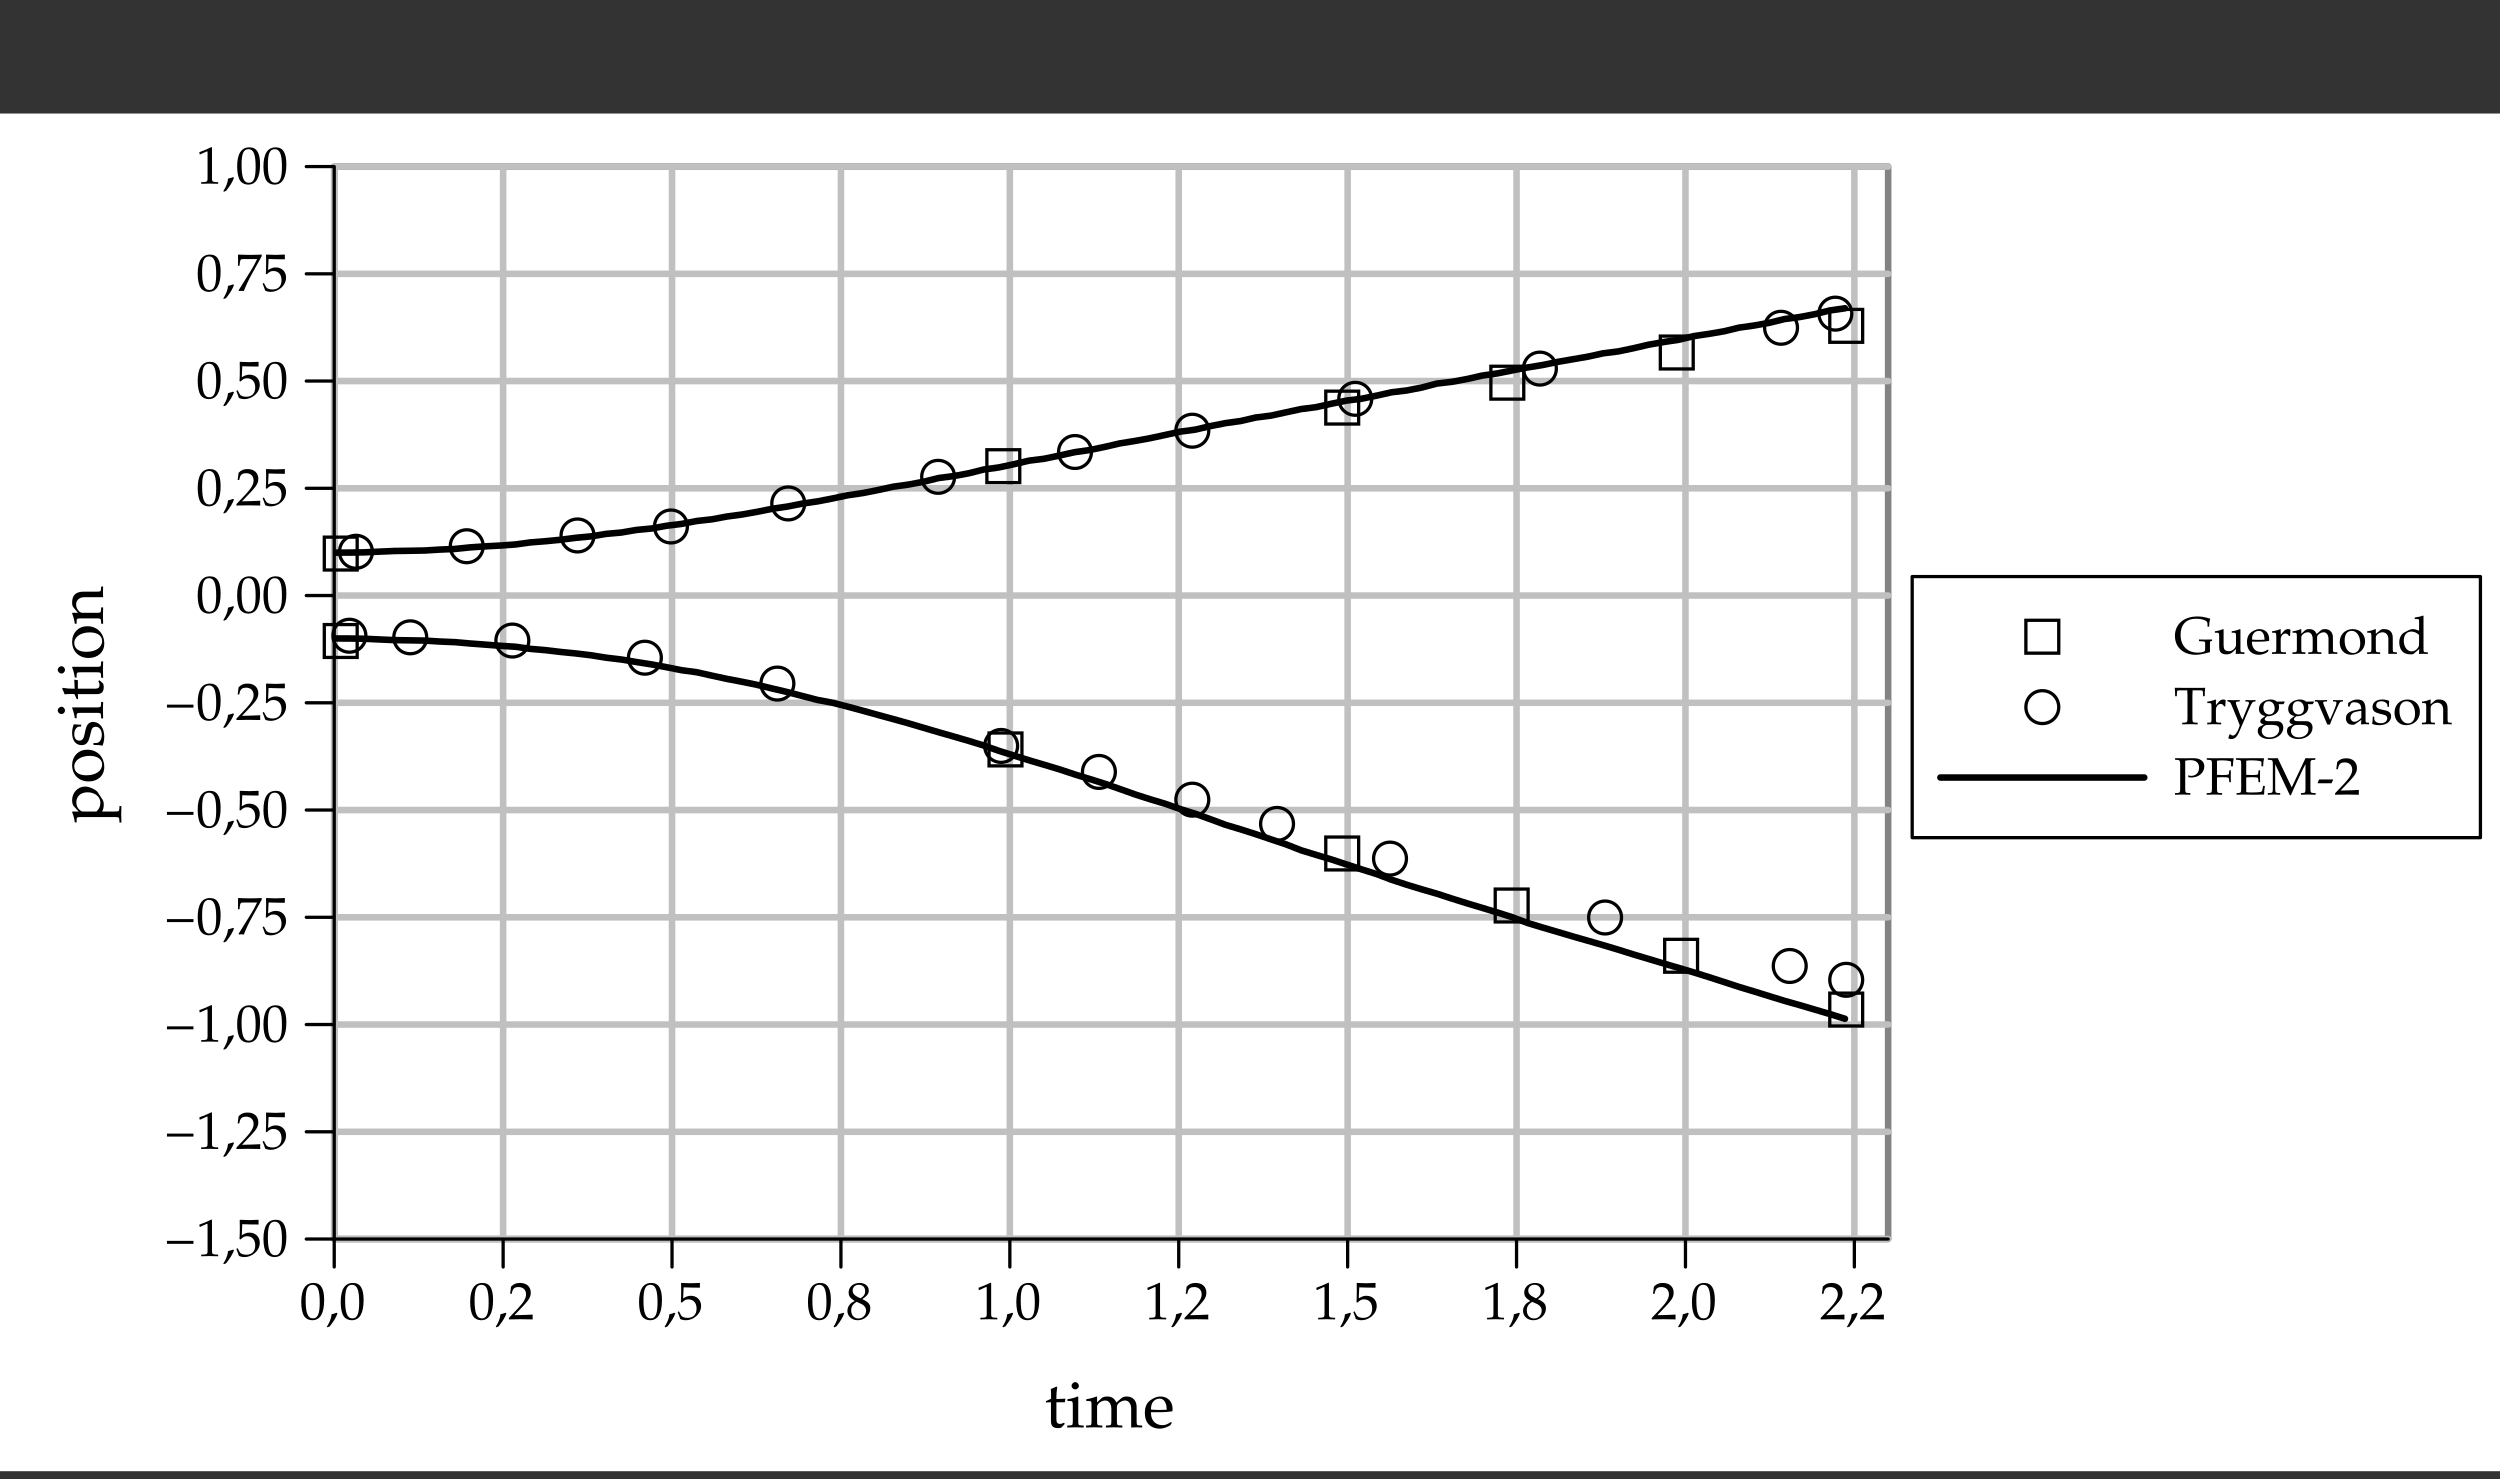 <?xml version="1.0" encoding="UTF-8"?>
<svg xmlns="http://www.w3.org/2000/svg" xmlns:xlink="http://www.w3.org/1999/xlink" width="380.25pt" height="225pt" viewBox="0 0 380.25 225" version="1.1">
<rect x="0" y="0" width="380.25" height="225" fill="#333333" stroke="none"/>
<defs>
<g>
<symbol overflow="visible" id="glyph0-0">
<path style="stroke:none;" d="M 2.109 -5.516 C 0.859 -5.516 0.234 -4.531 0.234 -2.594 C 0.234 -1.656 0.406 -0.844 0.688 -0.453 C 0.953 -0.062 1.406 0.156 1.906 0.156 C 3.109 0.156 3.719 -0.875 3.719 -2.922 C 3.719 -4.688 3.203 -5.516 2.109 -5.516 Z M 1.953 -5.234 C 2.734 -5.234 3.047 -4.453 3.047 -2.531 C 3.047 -0.828 2.75 -0.125 2.016 -0.125 C 1.234 -0.125 0.906 -0.922 0.906 -2.875 C 0.906 -4.562 1.203 -5.234 1.953 -5.234 Z M 1.953 -5.234 "/>
</symbol>
<symbol overflow="visible" id="glyph0-1">
<path style="stroke:none;" d="M 1.625 -0.984 C 1.422 -0.906 1.266 -0.859 0.844 -0.75 C 0.797 -0.141 0.594 0.391 0.125 1.156 L 0.234 1.234 L 0.562 1.094 C 1.219 0.25 1.516 -0.25 1.75 -0.875 Z M 1.625 -0.984 "/>
</symbol>
<symbol overflow="visible" id="glyph0-2">
<path style="stroke:none;" d="M 0.125 -0.188 L 0.125 0.031 C 1.625 0 1.625 0 1.906 0 C 2.203 0 2.203 0 3.75 0.031 C 3.734 -0.141 3.734 -0.219 3.734 -0.344 C 3.734 -0.438 3.734 -0.516 3.75 -0.703 C 2.828 -0.656 2.453 -0.641 0.969 -0.609 L 2.438 -2.156 C 3.203 -2.984 3.453 -3.422 3.453 -4.031 C 3.453 -4.938 2.828 -5.516 1.812 -5.516 C 1.234 -5.516 0.844 -5.359 0.453 -4.953 L 0.312 -3.859 L 0.547 -3.859 L 0.641 -4.234 C 0.781 -4.703 1.062 -4.891 1.594 -4.891 C 2.281 -4.891 2.734 -4.469 2.734 -3.781 C 2.734 -3.188 2.391 -2.594 1.484 -1.625 Z M 0.125 -0.188 "/>
</symbol>
<symbol overflow="visible" id="glyph0-3">
<path style="stroke:none;" d="M 1.016 -4.844 C 2.047 -4.812 2.5 -4.797 3.453 -4.797 C 3.453 -4.797 3.5 -4.844 3.5 -4.844 C 3.484 -4.984 3.484 -5.047 3.484 -5.156 C 3.484 -5.266 3.484 -5.328 3.5 -5.469 L 3.453 -5.516 C 2.859 -5.484 2.5 -5.469 2.062 -5.469 C 1.625 -5.469 1.266 -5.484 0.672 -5.516 L 0.625 -5.469 C 0.641 -4.984 0.641 -4.625 0.641 -4.375 C 0.641 -3.703 0.625 -2.922 0.594 -2.578 L 0.766 -2.531 C 1.141 -2.906 1.359 -3.016 1.75 -3.016 C 2.516 -3.016 2.984 -2.469 2.984 -1.609 C 2.984 -0.719 2.484 -0.203 1.609 -0.203 C 1.172 -0.203 0.781 -0.344 0.656 -0.547 L 0.297 -1.203 L 0.109 -1.094 C 0.281 -0.641 0.391 -0.391 0.5 -0.031 C 0.719 0.094 1.047 0.156 1.391 0.156 C 1.922 0.156 2.484 -0.078 2.922 -0.453 C 3.422 -0.891 3.672 -1.438 3.672 -2.031 C 3.672 -2.922 3.031 -3.562 2.109 -3.562 C 1.734 -3.562 1.438 -3.469 0.938 -3.172 Z M 1.016 -4.844 "/>
</symbol>
<symbol overflow="visible" id="glyph0-4">
<path style="stroke:none;" d="M 1.344 -2.766 C 1.016 -2.609 0.875 -2.516 0.703 -2.359 C 0.406 -2.047 0.234 -1.688 0.234 -1.266 C 0.234 -0.453 0.906 0.156 1.812 0.156 C 2.844 0.156 3.719 -0.656 3.719 -1.641 C 3.719 -2.281 3.422 -2.625 2.5 -3.047 C 3.234 -3.547 3.484 -3.875 3.484 -4.359 C 3.484 -5.047 2.922 -5.516 2.078 -5.516 C 1.125 -5.516 0.422 -4.906 0.422 -4.062 C 0.422 -3.516 0.641 -3.219 1.344 -2.766 Z M 2.266 -2.359 C 2.781 -2.141 3.078 -1.75 3.078 -1.312 C 3.078 -0.641 2.578 -0.109 1.922 -0.109 C 1.25 -0.109 0.812 -0.594 0.812 -1.344 C 0.812 -1.922 1.047 -2.281 1.625 -2.641 Z M 1.781 -3.391 C 1.281 -3.625 1.031 -3.953 1.031 -4.359 C 1.031 -4.875 1.406 -5.234 1.969 -5.234 C 2.562 -5.234 2.938 -4.859 2.938 -4.266 C 2.938 -3.812 2.75 -3.5 2.219 -3.172 Z M 1.781 -3.391 "/>
</symbol>
<symbol overflow="visible" id="glyph0-5">
<path style="stroke:none;" d="M 0.531 -4.438 L 0.609 -4.438 L 1.641 -4.906 C 1.656 -4.906 1.656 -4.906 1.672 -4.906 C 1.719 -4.906 1.734 -4.844 1.734 -4.641 L 1.734 -0.766 C 1.734 -0.359 1.641 -0.266 1.219 -0.234 L 0.766 -0.219 L 0.766 0.031 C 2 0 2 0 2.094 0 C 2.188 0 2.375 0 2.641 0.016 C 2.734 0.016 3.016 0.016 3.344 0.031 L 3.344 -0.219 L 2.922 -0.234 C 2.484 -0.266 2.406 -0.359 2.406 -0.766 L 2.406 -5.516 L 2.297 -5.547 C 1.781 -5.281 1.203 -5.047 0.484 -4.781 Z M 0.531 -4.438 "/>
</symbol>
<symbol overflow="visible" id="glyph0-6">
<path style="stroke:none;" d="M 4.438 -1.859 L 4.438 -2.312 L 0.406 -2.312 L 0.406 -1.859 Z M 4.438 -1.859 "/>
</symbol>
<symbol overflow="visible" id="glyph0-7">
<path style="stroke:none;" d="M 0.453 -0.078 L 0.516 0.031 C 0.828 0 0.828 0 0.891 0 C 0.938 0 0.938 0 1.25 0.031 C 1.594 -0.844 1.984 -1.688 2.516 -2.641 L 3.969 -5.266 L 3.969 -5.516 C 3.109 -5.484 2.828 -5.469 2.188 -5.469 C 1.594 -5.469 1.203 -5.484 0.438 -5.516 L 0.359 -5.469 C 0.375 -4.719 0.375 -4.719 0.375 -4.625 C 0.375 -4.547 0.375 -4.547 0.359 -3.812 L 0.594 -3.812 L 0.641 -4.266 C 0.719 -4.766 0.766 -4.828 1.141 -4.828 L 3.266 -4.828 C 2.953 -4.172 2.703 -3.703 2.406 -3.219 Z M 0.453 -0.078 "/>
</symbol>
<symbol overflow="visible" id="glyph0-8">
<path style="stroke:none;" d="M 5.125 -4.125 L 5.375 -4.125 C 5.375 -4.531 5.422 -4.906 5.531 -5.344 C 4.641 -5.594 4.234 -5.672 3.594 -5.672 C 1.531 -5.672 0.172 -4.5 0.172 -2.734 C 0.172 -1.922 0.453 -1.203 0.953 -0.719 C 1.5 -0.156 2.375 0.156 3.297 0.156 C 3.859 0.156 4.422 0.062 5.5 -0.25 L 5.5 -1.594 C 5.5 -1.844 5.516 -1.859 5.594 -1.891 L 5.828 -1.969 L 5.797 -2.172 C 5.078 -2.156 5.062 -2.156 4.812 -2.156 C 4.578 -2.156 4.531 -2.156 3.828 -2.172 L 3.828 -1.922 L 4.5 -1.875 C 4.703 -1.859 4.766 -1.781 4.766 -1.594 L 4.766 -0.781 C 4.766 -0.594 4.75 -0.5 4.719 -0.438 C 4.625 -0.281 4.156 -0.172 3.625 -0.172 C 2.047 -0.172 1.031 -1.234 1.031 -2.891 C 1.031 -4.438 1.891 -5.328 3.391 -5.328 C 3.812 -5.328 4.156 -5.281 4.469 -5.188 C 4.922 -5.047 5.125 -4.859 5.125 -4.547 Z M 5.125 -4.125 "/>
</symbol>
<symbol overflow="visible" id="glyph0-9">
<path style="stroke:none;" d="M 4.031 -3.719 L 3.953 -3.75 C 3.547 -3.578 3.125 -3.469 2.703 -3.422 L 2.703 -3.203 L 3 -3.203 C 3.312 -3.203 3.359 -3.141 3.359 -2.609 L 3.359 -1.312 C 3.359 -1.141 3.234 -0.906 3.062 -0.734 C 2.828 -0.5 2.578 -0.391 2.266 -0.391 C 1.984 -0.391 1.766 -0.484 1.625 -0.625 C 1.516 -0.766 1.469 -1.016 1.469 -1.359 L 1.469 -3.719 L 1.391 -3.75 C 0.984 -3.578 0.562 -3.469 0.141 -3.422 L 0.141 -3.203 L 0.438 -3.203 C 0.766 -3.203 0.797 -3.141 0.797 -2.609 L 0.797 -1.266 C 0.797 -0.719 0.844 -0.469 0.984 -0.266 C 1.156 -0.031 1.469 0.094 1.922 0.094 C 2.281 0.094 2.594 -0.016 2.812 -0.219 L 3.359 -0.719 C 3.359 -0.484 3.344 -0.359 3.312 0.031 C 3.859 0 3.859 0 3.984 0 C 4.094 0 4.094 0 4.641 0.031 L 4.641 -0.219 L 4.312 -0.234 C 4.047 -0.25 4.031 -0.297 4.031 -0.812 Z M 4.031 -3.719 "/>
</symbol>
<symbol overflow="visible" id="glyph0-10">
<path style="stroke:none;" d="M 3.5 -0.562 L 3.391 -0.641 C 2.875 -0.344 2.703 -0.266 2.359 -0.266 C 1.828 -0.266 1.406 -0.5 1.172 -0.891 C 1.031 -1.156 0.969 -1.375 0.953 -1.844 L 2.125 -1.844 C 2.672 -1.844 3.016 -1.859 3.562 -1.953 C 3.578 -2.062 3.578 -2.141 3.578 -2.234 C 3.578 -3.156 2.984 -3.75 2.094 -3.75 C 1.797 -3.75 1.453 -3.641 1.125 -3.453 C 0.469 -3.078 0.203 -2.578 0.203 -1.75 C 0.203 -1.25 0.328 -0.812 0.547 -0.516 C 0.859 -0.094 1.406 0.156 2 0.156 C 2.297 0.156 2.594 0.094 2.922 -0.047 C 3.141 -0.141 3.297 -0.234 3.344 -0.281 Z M 2.875 -2.141 C 2.453 -2.125 2.266 -2.109 1.969 -2.109 C 1.609 -2.109 1.406 -2.125 0.969 -2.156 C 0.969 -2.531 1 -2.719 1.109 -2.922 C 1.266 -3.266 1.609 -3.484 2 -3.484 C 2.266 -3.484 2.469 -3.391 2.609 -3.172 C 2.797 -2.906 2.844 -2.672 2.875 -2.141 Z M 2.875 -2.141 "/>
</symbol>
<symbol overflow="visible" id="glyph0-11">
<path style="stroke:none;" d="M 0.188 -3.203 L 0.484 -3.203 C 0.797 -3.203 0.828 -3.141 0.828 -2.609 L 0.828 -0.812 C 0.828 -0.312 0.812 -0.25 0.531 -0.234 L 0.172 -0.219 L 0.172 0.031 C 0.75 0.016 0.953 0 1.156 0 C 1.312 0 1.312 0 2.297 0.031 L 2.297 -0.219 L 1.875 -0.234 C 1.516 -0.266 1.5 -0.281 1.5 -0.812 L 1.5 -2.188 C 1.5 -2.672 1.828 -3.078 2.219 -3.078 C 2.453 -3.078 2.625 -2.953 2.75 -2.703 L 2.922 -2.703 L 2.984 -3.656 C 2.906 -3.719 2.766 -3.75 2.609 -3.75 C 2.375 -3.75 2.125 -3.625 1.953 -3.422 L 1.5 -2.891 L 1.5 -3.719 L 1.438 -3.75 C 1.031 -3.578 0.609 -3.469 0.188 -3.422 Z M 0.188 -3.203 "/>
</symbol>
<symbol overflow="visible" id="glyph0-12">
<path style="stroke:none;" d="M 0.141 -3.203 L 0.438 -3.203 C 0.766 -3.203 0.797 -3.141 0.797 -2.609 L 0.797 -0.812 C 0.797 -0.312 0.766 -0.25 0.5 -0.234 L 0.125 -0.219 L 0.125 0.031 C 0.891 0 0.922 0 1.141 0 C 1.375 0 1.578 0.016 2.094 0.031 L 2.094 -0.219 L 1.766 -0.234 C 1.484 -0.25 1.469 -0.312 1.469 -0.812 L 1.469 -2.516 C 1.469 -2.875 1.984 -3.266 2.469 -3.266 C 2.906 -3.266 3.203 -2.859 3.203 -2.25 L 3.203 -0.812 C 3.203 -0.312 3.172 -0.25 2.906 -0.234 L 2.531 -0.219 L 2.531 0.031 C 3.344 0 3.344 0 3.531 0 C 3.734 0 3.734 0 4.531 0.031 L 4.531 -0.219 L 4.172 -0.234 C 3.891 -0.25 3.875 -0.312 3.875 -0.812 L 3.875 -2.516 C 3.875 -2.875 4.406 -3.266 4.875 -3.266 C 5.312 -3.266 5.609 -2.859 5.609 -2.25 L 5.609 0.031 C 6.094 0 6.109 0 6.234 0 C 6.344 0 6.344 0 6.953 0.031 L 6.953 -0.219 L 6.578 -0.234 C 6.297 -0.25 6.281 -0.312 6.281 -0.812 L 6.281 -2.469 C 6.281 -3.25 5.812 -3.75 5.078 -3.75 C 4.797 -3.75 4.562 -3.688 4.422 -3.547 L 3.812 -3.016 C 3.562 -3.531 3.234 -3.75 2.688 -3.75 C 2.391 -3.75 2.156 -3.688 2.016 -3.547 L 1.469 -3.047 L 1.469 -3.719 L 1.391 -3.75 C 0.984 -3.578 0.562 -3.469 0.141 -3.422 Z M 0.141 -3.203 "/>
</symbol>
<symbol overflow="visible" id="glyph0-13">
<path style="stroke:none;" d="M 2.234 -3.75 C 1.062 -3.75 0.25 -2.922 0.25 -1.734 C 0.25 -0.609 0.969 0.156 2 0.156 C 3.234 0.156 4.109 -0.703 4.109 -1.891 C 4.109 -2.969 3.328 -3.75 2.234 -3.75 Z M 2.094 -3.484 C 2.828 -3.484 3.375 -2.688 3.375 -1.594 C 3.375 -0.688 2.953 -0.109 2.312 -0.109 C 1.531 -0.109 1 -0.875 1 -2.016 C 1 -2.969 1.391 -3.484 2.094 -3.484 Z M 2.094 -3.484 "/>
</symbol>
<symbol overflow="visible" id="glyph0-14">
<path style="stroke:none;" d="M 3.281 0.031 C 3.766 0 3.781 0 3.906 0 C 4.031 0 4.031 0 4.578 0.031 L 4.578 -0.219 L 4.25 -0.234 C 3.969 -0.25 3.953 -0.297 3.953 -0.812 L 3.953 -2.359 C 3.953 -3.297 3.516 -3.75 2.609 -3.75 C 2.312 -3.75 2.156 -3.703 1.984 -3.547 L 1.375 -3.031 L 1.375 -3.719 L 1.297 -3.75 C 0.891 -3.578 0.484 -3.469 0.062 -3.422 L 0.062 -3.203 L 0.359 -3.203 C 0.672 -3.203 0.703 -3.141 0.703 -2.609 L 0.703 -0.812 C 0.703 -0.312 0.688 -0.25 0.406 -0.234 L 0.047 -0.219 L 0.047 0.031 C 0.594 0.016 0.812 0 1.047 0 C 1.266 0 1.484 0.016 2.031 0.031 L 2.031 -0.219 L 1.672 -0.234 C 1.406 -0.25 1.375 -0.312 1.375 -0.812 L 1.375 -2.516 C 1.375 -2.875 1.906 -3.266 2.391 -3.266 C 2.922 -3.266 3.281 -2.859 3.281 -2.25 Z M 3.281 0.031 "/>
</symbol>
<symbol overflow="visible" id="glyph0-15">
<path style="stroke:none;" d="M 3.297 -3.5 C 2.844 -3.688 2.625 -3.75 2.344 -3.75 C 2.125 -3.75 1.938 -3.703 1.734 -3.594 L 1.031 -3.234 C 0.578 -2.984 0.281 -2.406 0.281 -1.734 C 0.281 -1.094 0.5 -0.562 0.891 -0.234 C 1.156 -0.016 1.531 0.094 2.062 0.094 C 2.219 0.094 2.406 0.062 2.438 0.031 L 3.328 -0.719 L 3.281 0.031 C 3.688 0.016 3.812 0 3.906 0 C 3.969 0 4.078 0 4.25 0.016 C 4.297 0.016 4.469 0.016 4.625 0.031 L 4.625 -0.219 L 4.266 -0.234 C 3.984 -0.25 3.969 -0.312 3.969 -0.812 L 3.969 -5.75 L 3.891 -5.812 C 3.547 -5.672 3.281 -5.609 2.641 -5.516 L 2.641 -5.281 L 3.094 -5.281 C 3.234 -5.281 3.297 -5.203 3.297 -4.953 Z M 3.297 -1.766 C 3.297 -1.25 3.281 -1.172 3.172 -0.984 C 2.953 -0.609 2.562 -0.359 2.188 -0.359 C 1.484 -0.359 0.969 -1.047 0.969 -1.984 C 0.969 -2.859 1.406 -3.375 2.125 -3.375 C 2.438 -3.375 2.75 -3.266 3.031 -3.078 C 3.203 -2.969 3.297 -2.859 3.297 -2.797 Z M 3.297 -1.766 "/>
</symbol>
<symbol overflow="visible" id="glyph0-16">
<path style="stroke:none;" d="M 2.047 -5.141 C 2.062 -4.875 2.078 -4.688 2.078 -4.344 L 2.078 -0.953 C 2.078 -0.328 2.031 -0.266 1.656 -0.234 L 1.281 -0.219 L 1.281 0.031 C 1.75 0.016 2.031 0 2.453 0 C 2.859 0 3.156 0.016 3.625 0.031 L 3.625 -0.219 L 3.234 -0.234 C 2.875 -0.266 2.828 -0.328 2.828 -0.953 L 2.828 -4.344 C 2.828 -4.703 2.844 -4.875 2.859 -5.141 L 4.109 -5.141 C 4.328 -5.141 4.422 -5.078 4.422 -4.875 L 4.453 -4.25 L 4.703 -4.25 C 4.703 -4.766 4.719 -5.078 4.766 -5.531 C 4.188 -5.531 3.922 -5.531 3.703 -5.516 C 3.391 -5.516 3.156 -5.516 3.031 -5.516 L 1.766 -5.516 C 1.688 -5.516 1.25 -5.516 0.688 -5.531 L 0.141 -5.531 C 0.188 -5.078 0.203 -4.766 0.203 -4.25 L 0.453 -4.25 L 0.484 -4.875 C 0.484 -5.078 0.578 -5.141 0.797 -5.141 Z M 2.047 -5.141 "/>
</symbol>
<symbol overflow="visible" id="glyph0-17">
<path style="stroke:none;" d="M 2.375 -0.688 C 2.203 -0.984 2.109 -1.172 1.969 -1.562 L 1.453 -2.906 C 1.406 -3.047 1.375 -3.172 1.375 -3.25 C 1.375 -3.359 1.469 -3.422 1.641 -3.438 L 1.953 -3.453 L 1.953 -3.672 C 1.172 -3.641 1.172 -3.641 1.031 -3.641 C 0.875 -3.641 0.875 -3.641 0.094 -3.672 L 0.094 -3.453 L 0.234 -3.438 C 0.438 -3.406 0.531 -3.312 0.656 -3.047 L 1.531 -0.938 C 1.75 -0.406 1.828 -0.203 1.969 0.188 L 1.797 0.688 C 1.531 1.359 1.219 1.734 0.922 1.734 C 0.797 1.734 0.641 1.656 0.516 1.547 L 0.406 1.547 L 0.219 2.141 C 0.375 2.219 0.5 2.266 0.641 2.266 C 1.188 2.266 1.531 1.969 1.828 1.281 L 3.453 -2.469 C 3.781 -3.188 3.922 -3.406 4.125 -3.438 L 4.359 -3.453 L 4.359 -3.672 C 3.719 -3.641 3.719 -3.641 3.594 -3.641 C 3.469 -3.641 3.469 -3.641 2.828 -3.672 L 2.828 -3.453 L 3.047 -3.438 C 3.266 -3.422 3.375 -3.344 3.375 -3.234 C 3.375 -3.172 3.359 -3.109 3.328 -3.031 Z M 2.375 -0.688 "/>
</symbol>
<symbol overflow="visible" id="glyph0-18">
<path style="stroke:none;" d="M 4.156 -3.031 L 4.359 -3.359 L 4.312 -3.453 L 3.188 -3.422 C 2.891 -3.656 2.594 -3.75 2.203 -3.75 C 1.859 -3.75 1.453 -3.641 1.125 -3.453 C 0.672 -3.188 0.438 -2.797 0.438 -2.312 C 0.438 -1.719 0.812 -1.312 1.406 -1.25 L 0.766 -0.766 C 0.688 -0.641 0.641 -0.531 0.641 -0.422 C 0.641 -0.188 0.797 -0.062 1.172 0.047 L 0.484 0.422 C 0.375 0.484 0.25 0.781 0.25 1.031 C 0.25 1.766 0.969 2.266 1.984 2.266 C 3.188 2.266 4.141 1.5 4.141 0.531 C 4.141 -0.047 3.766 -0.453 3.203 -0.453 L 1.922 -0.453 C 1.5 -0.453 1.312 -0.547 1.312 -0.766 C 1.312 -0.859 1.375 -0.953 1.578 -1.125 C 1.625 -1.172 1.641 -1.188 1.688 -1.219 C 1.766 -1.203 1.812 -1.203 1.875 -1.203 C 2.219 -1.203 2.641 -1.359 2.969 -1.578 C 3.328 -1.844 3.5 -2.172 3.5 -2.594 C 3.5 -2.75 3.484 -2.859 3.422 -3.031 Z M 1.922 -3.484 C 2.469 -3.484 2.828 -3.031 2.828 -2.359 C 2.828 -1.828 2.5 -1.469 2.016 -1.469 C 1.469 -1.469 1.109 -1.891 1.109 -2.5 C 1.109 -3.125 1.406 -3.484 1.922 -3.484 Z M 2.297 0.109 C 3.203 0.109 3.516 0.297 3.516 0.812 C 3.516 1.5 2.875 2.016 2.047 2.016 C 1.344 2.016 0.859 1.609 0.859 1.016 C 0.859 0.656 1.078 0.328 1.391 0.188 C 1.516 0.125 1.75 0.109 2.297 0.109 Z M 2.297 0.109 "/>
</symbol>
<symbol overflow="visible" id="glyph0-19">
<path style="stroke:none;" d="M 4.312 -3.453 L 4.312 -3.672 C 3.828 -3.656 3.688 -3.641 3.562 -3.641 C 3.438 -3.641 3.281 -3.656 2.812 -3.672 L 2.812 -3.453 L 3.141 -3.438 C 3.266 -3.422 3.328 -3.359 3.328 -3.219 C 3.328 -3.094 3.266 -2.875 3.172 -2.641 L 2.844 -1.797 C 2.75 -1.562 2.641 -1.344 2.344 -0.672 L 1.391 -2.969 C 1.344 -3.094 1.312 -3.188 1.312 -3.281 C 1.312 -3.375 1.391 -3.422 1.516 -3.438 L 1.906 -3.453 L 1.906 -3.672 C 1.125 -3.641 1.125 -3.641 0.969 -3.641 C 0.828 -3.641 0.438 -3.656 0.047 -3.672 L 0.047 -3.453 L 0.312 -3.438 C 0.438 -3.422 0.484 -3.375 0.562 -3.172 L 1.938 0.062 L 2.344 0.062 C 2.391 -0.078 2.469 -0.281 2.469 -0.297 C 2.562 -0.547 2.656 -0.812 2.672 -0.812 L 3.609 -2.891 C 3.797 -3.266 3.906 -3.422 4.062 -3.438 Z M 4.312 -3.453 "/>
</symbol>
<symbol overflow="visible" id="glyph0-20">
<path style="stroke:none;" d="M 2.594 -0.656 L 2.547 0.031 C 3.078 0 3.078 0 3.172 0 C 3.219 0 3.422 0.016 3.766 0.031 L 3.766 -0.219 L 3.453 -0.234 C 3.266 -0.234 3.234 -0.297 3.234 -0.703 L 3.234 -2.156 C 3.234 -3.328 2.891 -3.75 1.969 -3.75 C 1.625 -3.75 1.297 -3.656 1 -3.484 L 0.578 -3.219 L 0.578 -2.703 L 0.781 -2.641 L 0.891 -2.891 C 1.062 -3.266 1.141 -3.328 1.5 -3.328 C 2.25 -3.328 2.562 -3.031 2.594 -2.297 L 1.797 -2.156 C 0.719 -1.953 0.25 -1.578 0.25 -0.891 C 0.25 -0.266 0.625 0.094 1.266 0.094 C 1.406 0.094 1.547 0.078 1.594 0.031 Z M 2.594 -0.984 C 2.359 -0.656 1.859 -0.359 1.547 -0.359 C 1.219 -0.359 0.938 -0.656 0.938 -1 C 0.938 -1.297 1.109 -1.578 1.344 -1.734 C 1.547 -1.844 1.984 -1.953 2.594 -2.047 Z M 2.594 -0.984 "/>
</symbol>
<symbol overflow="visible" id="glyph0-21">
<path style="stroke:none;" d="M 0.328 -1.141 C 0.328 -0.594 0.297 -0.359 0.234 -0.031 C 0.656 0.109 0.969 0.156 1.344 0.156 C 2.391 0.156 3.125 -0.406 3.125 -1.188 C 3.125 -1.438 3.062 -1.609 2.906 -1.781 C 2.703 -1.969 2.438 -2.078 1.734 -2.203 C 1.078 -2.344 0.859 -2.5 0.859 -2.859 C 0.859 -3.266 1.141 -3.484 1.625 -3.484 C 2.156 -3.484 2.562 -3.203 2.562 -2.828 L 2.562 -2.641 L 2.797 -2.641 C 2.797 -3.109 2.812 -3.297 2.828 -3.547 C 2.406 -3.703 2.125 -3.75 1.797 -3.75 C 0.859 -3.75 0.297 -3.312 0.297 -2.594 C 0.297 -2.203 0.469 -1.938 0.844 -1.766 C 1.062 -1.672 1.484 -1.547 2.031 -1.422 C 2.391 -1.344 2.531 -1.172 2.531 -0.875 C 2.531 -0.438 2.141 -0.141 1.562 -0.141 C 0.984 -0.141 0.562 -0.422 0.562 -0.812 L 0.562 -1.141 Z M 0.328 -1.141 "/>
</symbol>
<symbol overflow="visible" id="glyph0-22">
<path style="stroke:none;" d="M 1.734 -5.141 C 2.016 -5.203 2.234 -5.234 2.516 -5.234 C 3.375 -5.234 3.844 -4.828 3.844 -4.078 C 3.844 -3.359 3.359 -2.844 2.656 -2.844 C 2.484 -2.844 2.375 -2.859 2.156 -2.922 L 2.234 -2.641 C 2.438 -2.594 2.547 -2.594 2.703 -2.594 C 3.797 -2.594 4.641 -3.344 4.641 -4.297 C 4.641 -5.062 4.016 -5.531 3 -5.531 C 2.953 -5.531 2.875 -5.531 2.781 -5.531 C 2.484 -5.516 1.875 -5.516 1.641 -5.516 C 1.469 -5.516 1.469 -5.516 0.188 -5.531 L 0.188 -5.297 L 0.547 -5.266 C 0.906 -5.25 0.969 -5.141 0.969 -4.547 L 0.969 -0.953 C 0.969 -0.328 0.922 -0.266 0.562 -0.234 L 0.172 -0.219 L 0.172 0.031 C 0.641 0.016 0.922 0 1.344 0 C 1.766 0 2.047 0.016 2.516 0.031 L 2.516 -0.219 L 2.141 -0.234 C 1.766 -0.266 1.734 -0.328 1.734 -0.953 Z M 1.734 -5.141 "/>
</symbol>
<symbol overflow="visible" id="glyph0-23">
<path style="stroke:none;" d="M 1.734 -2.609 C 1.953 -2.625 2.188 -2.641 2.547 -2.641 C 3.141 -2.641 3.359 -2.609 3.5 -2.547 L 3.562 -2.344 L 3.609 -1.875 L 3.844 -1.875 C 3.828 -2.609 3.828 -2.609 3.828 -2.766 C 3.828 -2.891 3.828 -2.891 3.844 -3.688 L 3.609 -3.688 L 3.562 -3.266 C 3.562 -3.203 3.531 -3.125 3.5 -3.062 C 3.359 -3 3.141 -2.969 2.609 -2.969 C 2.266 -2.969 2 -2.984 1.734 -3 L 1.734 -5.141 C 1.969 -5.188 2.109 -5.203 2.578 -5.203 C 2.969 -5.203 3.422 -5.156 3.656 -5.094 C 3.859 -5.047 3.875 -5 3.875 -4.812 L 3.875 -4.297 L 4.156 -4.297 C 4.156 -4.781 4.203 -5.156 4.281 -5.516 C 3.891 -5.531 3.656 -5.531 3.312 -5.531 L 2.453 -5.531 C 2.062 -5.516 1.781 -5.516 1.578 -5.516 C 1.359 -5.516 1.359 -5.516 0.172 -5.531 L 0.172 -5.297 L 0.562 -5.266 C 0.922 -5.25 0.969 -5.188 0.969 -4.547 L 0.969 -0.953 C 0.969 -0.328 0.922 -0.266 0.562 -0.234 L 0.172 -0.219 L 0.172 0.031 C 0.641 0.016 0.922 0 1.344 0 C 1.766 0 2.047 0.016 2.516 0.031 L 2.516 -0.219 L 2.141 -0.234 C 1.766 -0.266 1.734 -0.328 1.734 -0.953 Z M 1.734 -2.609 "/>
</symbol>
<symbol overflow="visible" id="glyph0-24">
<path style="stroke:none;" d="M 0.172 -5.297 L 0.562 -5.266 C 0.922 -5.25 0.969 -5.188 0.969 -4.547 L 0.969 -0.953 C 0.969 -0.328 0.938 -0.266 0.562 -0.234 L 0.266 -0.219 L 0.266 0.031 C 0.797 0.016 1.031 0 1.25 0 C 1.297 0 1.516 0 1.828 0.016 C 2.938 0.031 2.938 0.031 3.109 0.031 C 3.359 0.031 3.359 0.031 4.453 0 C 4.453 -0.469 4.5 -0.891 4.578 -1.312 L 4.297 -1.312 C 4.281 -1.188 4.266 -1.078 4.25 -1.047 C 4.203 -0.703 4.109 -0.453 3.984 -0.406 C 3.828 -0.359 3.234 -0.312 2.516 -0.312 C 2.109 -0.312 1.953 -0.328 1.734 -0.375 L 1.734 -2.609 C 1.953 -2.625 2.188 -2.641 2.547 -2.641 C 3.141 -2.641 3.359 -2.609 3.5 -2.547 L 3.562 -2.344 L 3.609 -1.875 L 3.844 -1.875 C 3.828 -2.609 3.828 -2.609 3.828 -2.766 C 3.828 -2.891 3.828 -2.891 3.844 -3.688 L 3.609 -3.688 L 3.562 -3.266 C 3.562 -3.203 3.531 -3.125 3.5 -3.062 C 3.359 -3 3.141 -2.969 2.609 -2.969 C 2.266 -2.969 2 -2.984 1.734 -3 L 1.734 -5.141 C 1.969 -5.188 2.109 -5.203 2.656 -5.203 C 3.125 -5.203 3.562 -5.156 3.828 -5.094 C 4.016 -5.047 4.047 -5 4.047 -4.812 L 4.047 -4.297 L 4.312 -4.297 C 4.312 -4.781 4.359 -5.156 4.453 -5.516 C 4.062 -5.531 3.812 -5.531 3.453 -5.531 C 3.25 -5.531 2.984 -5.531 2.656 -5.531 C 2.156 -5.516 1.812 -5.516 1.594 -5.516 C 1.328 -5.516 0.969 -5.516 0.172 -5.531 Z M 0.172 -5.297 "/>
</symbol>
<symbol overflow="visible" id="glyph0-25">
<path style="stroke:none;" d="M 5.859 -0.953 C 5.859 -0.328 5.828 -0.266 5.453 -0.234 L 5.172 -0.219 L 5.172 0.031 C 5.547 0.016 5.781 0 6.203 0 C 6.641 0 6.938 0.016 7.406 0.031 L 7.406 -0.219 L 7.031 -0.234 C 6.656 -0.266 6.609 -0.328 6.609 -0.953 L 6.609 -4.547 C 6.609 -5.172 6.656 -5.25 7.031 -5.266 L 7.359 -5.297 L 7.359 -5.531 C 6.75 -5.516 6.75 -5.516 6.609 -5.516 C 6.5 -5.516 6.5 -5.516 5.859 -5.531 L 3.766 -1.094 L 1.641 -5.531 C 1.016 -5.516 1.016 -5.516 0.891 -5.516 C 0.766 -5.516 0.766 -5.516 0.125 -5.531 L 0.125 -5.297 L 0.484 -5.266 C 0.844 -5.25 0.891 -5.172 0.891 -4.547 L 0.891 -0.953 C 0.891 -0.344 0.844 -0.266 0.484 -0.234 L 0.125 -0.219 L 0.125 0.031 C 0.922 0 0.922 0 1.062 0 C 1.172 0 1.172 0 2.016 0.031 L 2.016 -0.219 L 1.656 -0.234 C 1.297 -0.266 1.25 -0.344 1.25 -0.953 L 1.25 -4.625 L 3.484 0.109 L 3.641 0.109 C 3.703 -0.016 3.75 -0.141 3.797 -0.266 C 3.922 -0.578 4.031 -0.797 4.078 -0.906 L 5.5 -3.938 C 5.609 -4.172 5.719 -4.359 5.859 -4.625 Z M 5.859 -0.953 "/>
</symbol>
<symbol overflow="visible" id="glyph0-26">
<path style="stroke:none;" d="M 2.25 -1.719 L 2.5 -2.25 L 2.453 -2.297 L 0.359 -2.297 L 0.141 -1.766 L 0.172 -1.719 Z M 2.25 -1.719 "/>
</symbol>
<symbol overflow="visible" id="glyph1-0">
<path style="stroke:none;" d="M 0.984 -3.812 L 0.984 -0.938 C 0.984 -0.203 1.312 0.125 2.078 0.125 C 2.312 0.125 2.547 0.062 2.609 0 L 3.094 -0.531 L 2.953 -0.703 C 2.703 -0.562 2.562 -0.516 2.375 -0.516 C 1.984 -0.516 1.812 -0.703 1.812 -1.203 L 1.812 -3.812 L 3.094 -3.812 L 3.188 -4.359 L 1.812 -4.297 L 1.812 -4.688 C 1.812 -5.094 1.844 -5.453 1.938 -6.094 L 1.812 -6.203 C 1.562 -6.062 1.266 -5.938 0.953 -5.828 C 0.984 -5.531 1 -5.344 1 -5.047 L 1 -4.344 L 0.219 -3.984 L 0.219 -3.781 Z M 0.984 -3.812 "/>
</symbol>
<symbol overflow="visible" id="glyph1-1">
<path style="stroke:none;" d="M 1.875 -4.656 L 1.797 -4.688 C 1.281 -4.484 0.766 -4.344 0.234 -4.281 L 0.234 -4 L 0.594 -4 C 1 -4 1.047 -3.938 1.047 -3.266 L 1.047 -1.016 C 1.047 -0.391 1.016 -0.312 0.672 -0.297 L 0.203 -0.266 L 0.203 0.031 C 1.203 0 1.203 0 1.453 0 C 1.703 0 1.703 0 2.703 0.031 L 2.703 -0.266 L 2.25 -0.297 C 1.906 -0.312 1.875 -0.391 1.875 -1.016 Z M 1.422 -6.875 C 1.125 -6.875 0.859 -6.609 0.859 -6.312 C 0.859 -6.016 1.125 -5.766 1.406 -5.766 C 1.703 -5.766 1.969 -6.016 1.969 -6.312 C 1.969 -6.594 1.703 -6.875 1.422 -6.875 Z M 1.422 -6.875 "/>
</symbol>
<symbol overflow="visible" id="glyph1-2">
<path style="stroke:none;" d="M 0.188 -4 L 0.547 -4 C 0.953 -4 0.984 -3.938 0.984 -3.266 L 0.984 -1.016 C 0.984 -0.391 0.953 -0.312 0.625 -0.297 L 0.156 -0.266 L 0.156 0.031 C 1.125 0 1.156 0 1.438 0 C 1.703 0 1.969 0.016 2.625 0.031 L 2.625 -0.266 L 2.203 -0.297 C 1.859 -0.312 1.828 -0.391 1.828 -1.016 L 1.828 -3.141 C 1.828 -3.594 2.484 -4.078 3.094 -4.078 C 3.625 -4.078 4 -3.562 4 -2.812 L 4 -1.016 C 4 -0.391 3.969 -0.312 3.625 -0.297 L 3.172 -0.266 L 3.172 0.031 C 4.172 0 4.172 0 4.422 0 C 4.672 0 4.672 0 5.672 0.031 L 5.672 -0.266 L 5.203 -0.297 C 4.875 -0.312 4.844 -0.391 4.844 -1.016 L 4.844 -3.141 C 4.844 -3.594 5.5 -4.078 6.094 -4.078 C 6.641 -4.078 7.016 -3.562 7.016 -2.812 L 7.016 0.031 C 7.625 0 7.625 0 7.797 0 C 7.938 0 7.938 0 8.688 0.031 L 8.688 -0.266 L 8.219 -0.297 C 7.875 -0.312 7.844 -0.391 7.844 -1.016 L 7.844 -3.078 C 7.844 -4.062 7.266 -4.688 6.344 -4.688 C 6 -4.688 5.703 -4.594 5.531 -4.438 L 4.766 -3.766 C 4.453 -4.422 4.047 -4.688 3.344 -4.688 C 2.984 -4.688 2.703 -4.594 2.516 -4.438 L 1.828 -3.797 L 1.828 -4.656 L 1.734 -4.688 C 1.234 -4.484 0.703 -4.344 0.188 -4.281 Z M 0.188 -4 "/>
</symbol>
<symbol overflow="visible" id="glyph1-3">
<path style="stroke:none;" d="M 4.375 -0.703 L 4.234 -0.797 C 3.594 -0.422 3.375 -0.328 2.938 -0.328 C 2.297 -0.328 1.75 -0.625 1.469 -1.109 C 1.281 -1.438 1.203 -1.719 1.188 -2.297 L 2.656 -2.297 C 3.344 -2.297 3.766 -2.328 4.453 -2.438 C 4.469 -2.578 4.484 -2.672 4.484 -2.797 C 4.484 -3.938 3.734 -4.688 2.625 -4.688 C 2.25 -4.688 1.812 -4.562 1.406 -4.312 C 0.594 -3.844 0.266 -3.234 0.266 -2.188 C 0.266 -1.562 0.406 -1.016 0.688 -0.641 C 1.078 -0.109 1.75 0.203 2.5 0.203 C 2.875 0.203 3.234 0.125 3.656 -0.062 C 3.922 -0.172 4.125 -0.297 4.172 -0.359 Z M 3.594 -2.672 C 3.062 -2.656 2.828 -2.641 2.469 -2.641 C 2.016 -2.641 1.75 -2.656 1.203 -2.703 C 1.203 -3.172 1.25 -3.391 1.375 -3.656 C 1.594 -4.094 2.016 -4.359 2.5 -4.359 C 2.828 -4.359 3.094 -4.234 3.266 -3.953 C 3.484 -3.625 3.562 -3.344 3.594 -2.672 Z M 3.594 -2.672 "/>
</symbol>
<symbol overflow="visible" id="glyph2-0">
<path style="stroke:none;" d="M -4 -0.094 L -4 -0.469 C -4 -0.875 -3.938 -0.906 -3.266 -0.906 L 1.766 -0.906 C 2.391 -0.906 2.453 -0.875 2.484 -0.547 L 2.516 -0.078 L 2.812 -0.078 C 2.781 -1.078 2.781 -1.078 2.781 -1.328 C 2.781 -1.578 2.781 -1.578 2.812 -2.578 L 2.516 -2.578 L 2.484 -2.125 C 2.453 -1.781 2.391 -1.75 1.766 -1.75 L -0.125 -1.75 C 0.047 -2.047 0.125 -2.375 0.125 -2.812 C 0.125 -3.109 0.062 -3.375 -0.047 -3.531 L -0.781 -4.672 C -1.047 -5.062 -2.062 -5.547 -2.703 -5.547 C -3.812 -5.547 -4.688 -4.625 -4.688 -3.453 C -4.688 -3.094 -4.594 -2.734 -4.438 -2.562 L -3.688 -1.75 L -4.656 -1.75 L -4.688 -1.656 C -4.484 -1.156 -4.344 -0.625 -4.281 -0.094 Z M -3.062 -1.75 C -3.203 -1.75 -3.312 -1.797 -3.484 -1.938 C -3.844 -2.219 -4.047 -2.625 -4.047 -3.125 C -4.047 -4.062 -3.375 -4.672 -2.344 -4.672 C -1.219 -4.672 -0.391 -4 -0.391 -3.094 C -0.391 -2.547 -0.562 -2.141 -0.984 -1.75 Z M -3.062 -1.75 "/>
</symbol>
<symbol overflow="visible" id="glyph2-1">
<path style="stroke:none;" d="M -4.688 -2.797 C -4.688 -1.328 -3.656 -0.312 -2.172 -0.312 C -0.766 -0.312 0.203 -1.203 0.203 -2.5 C 0.203 -4.047 -0.875 -5.141 -2.375 -5.141 C -3.719 -5.141 -4.688 -4.156 -4.688 -2.797 Z M -4.359 -2.609 C -4.359 -3.531 -3.359 -4.203 -2 -4.203 C -0.844 -4.203 -0.125 -3.703 -0.125 -2.891 C -0.125 -1.906 -1.094 -1.25 -2.516 -1.25 C -3.703 -1.25 -4.359 -1.734 -4.359 -2.609 Z M -4.359 -2.609 "/>
</symbol>
<symbol overflow="visible" id="glyph2-2">
<path style="stroke:none;" d="M -1.438 -0.406 C -0.734 -0.406 -0.438 -0.375 -0.047 -0.297 C 0.125 -0.812 0.203 -1.203 0.203 -1.672 C 0.203 -2.984 -0.5 -3.906 -1.484 -3.906 C -1.797 -3.906 -2.016 -3.812 -2.219 -3.625 C -2.469 -3.375 -2.594 -3.047 -2.766 -2.156 C -2.922 -1.344 -3.125 -1.062 -3.578 -1.062 C -4.078 -1.062 -4.359 -1.422 -4.359 -2.031 C -4.359 -2.703 -4.016 -3.203 -3.547 -3.203 L -3.312 -3.203 L -3.312 -3.484 C -3.891 -3.5 -4.125 -3.516 -4.438 -3.547 C -4.625 -3.016 -4.688 -2.656 -4.688 -2.234 C -4.688 -1.078 -4.141 -0.375 -3.234 -0.375 C -2.766 -0.375 -2.422 -0.594 -2.203 -1.047 C -2.094 -1.312 -1.938 -1.844 -1.781 -2.531 C -1.688 -2.984 -1.469 -3.172 -1.094 -3.172 C -0.547 -3.172 -0.172 -2.672 -0.172 -1.953 C -0.172 -1.234 -0.516 -0.703 -1.016 -0.703 L -1.438 -0.703 Z M -1.438 -0.406 "/>
</symbol>
<symbol overflow="visible" id="glyph2-3">
<path style="stroke:none;" d="M -4.656 -1.875 L -4.688 -1.797 C -4.484 -1.281 -4.344 -0.766 -4.281 -0.234 L -4 -0.234 L -4 -0.594 C -4 -1 -3.938 -1.047 -3.266 -1.047 L -1.016 -1.047 C -0.391 -1.047 -0.312 -1.016 -0.297 -0.672 L -0.266 -0.203 L 0.031 -0.203 C 0 -1.203 0 -1.203 0 -1.453 C 0 -1.703 0 -1.703 0.031 -2.703 L -0.266 -2.703 L -0.297 -2.25 C -0.312 -1.906 -0.391 -1.875 -1.016 -1.875 Z M -6.875 -1.422 C -6.875 -1.125 -6.609 -0.859 -6.312 -0.859 C -6.016 -0.859 -5.766 -1.125 -5.766 -1.406 C -5.766 -1.703 -6.016 -1.969 -6.312 -1.969 C -6.594 -1.969 -6.875 -1.703 -6.875 -1.422 Z M -6.875 -1.422 "/>
</symbol>
<symbol overflow="visible" id="glyph2-4">
<path style="stroke:none;" d="M -3.812 -0.984 L -0.938 -0.984 C -0.203 -0.984 0.125 -1.312 0.125 -2.078 C 0.125 -2.312 0.062 -2.547 0 -2.609 L -0.531 -3.094 L -0.703 -2.953 C -0.562 -2.703 -0.516 -2.562 -0.516 -2.375 C -0.516 -1.984 -0.703 -1.812 -1.203 -1.812 L -3.812 -1.812 L -3.812 -3.094 L -4.359 -3.188 L -4.297 -1.812 L -4.688 -1.812 C -5.094 -1.812 -5.453 -1.844 -6.094 -1.938 L -6.203 -1.812 C -6.062 -1.562 -5.938 -1.266 -5.828 -0.953 C -5.531 -0.984 -5.344 -1 -5.047 -1 L -4.344 -1 L -3.984 -0.219 L -3.781 -0.219 Z M -3.812 -0.984 "/>
</symbol>
<symbol overflow="visible" id="glyph2-5">
<path style="stroke:none;" d="M 0.031 -4.094 C 0 -4.703 0 -4.719 0 -4.891 C 0 -5.031 0 -5.031 0.031 -5.719 L -0.266 -5.719 L -0.297 -5.312 C -0.312 -4.969 -0.375 -4.938 -1.016 -4.938 L -2.953 -4.938 C -4.125 -4.938 -4.688 -4.391 -4.688 -3.266 C -4.688 -2.906 -4.625 -2.688 -4.438 -2.484 L -3.781 -1.719 L -4.656 -1.719 L -4.688 -1.625 C -4.484 -1.125 -4.344 -0.594 -4.281 -0.062 L -4 -0.062 L -4 -0.438 C -4 -0.844 -3.938 -0.875 -3.266 -0.875 L -1.016 -0.875 C -0.391 -0.875 -0.312 -0.844 -0.297 -0.516 L -0.266 -0.062 L 0.031 -0.062 C 0.016 -0.734 0 -1.016 0 -1.297 C 0 -1.594 0.016 -1.859 0.031 -2.547 L -0.266 -2.547 L -0.297 -2.094 C -0.312 -1.75 -0.391 -1.719 -1.016 -1.719 L -3.141 -1.719 C -3.594 -1.719 -4.078 -2.375 -4.078 -2.984 C -4.078 -3.656 -3.578 -4.094 -2.812 -4.094 Z M 0.031 -4.094 "/>
</symbol>
</g>
<clipPath id="clip1">
  <path d="M 50.836 25.336 L 287.188 25.336 L 287.188 188.457 L 50.836 188.457 Z M 50.836 25.336 "/>
</clipPath>
<clipPath id="clip2">
  <rect width="6" height="6"/>
</clipPath>
<g id="surface46172" clip-path="url(#clip2)">
<path style="fill:none;stroke-width:0.2;stroke-linecap:square;stroke-linejoin:miter;stroke:rgb(0%,0%,0%);stroke-opacity:1;stroke-miterlimit:10;" d="M -1 -1 L -1 1 L 1 1 L 1 -1 Z M -1 -1 " transform="matrix(2.5,0,0,2.5,3,3)"/>
</g>
<clipPath id="clip3">
  <rect width="6" height="6"/>
</clipPath>
<g id="surface46174" clip-path="url(#clip3)">
<path style="fill:none;stroke-width:0.2;stroke-linecap:square;stroke-linejoin:miter;stroke:rgb(0%,0%,0%);stroke-opacity:1;stroke-miterlimit:10;" d="M 1 0 C 1 0.559 0.559 1 0 1 C -0.559 1 -1 0.559 -1 0 C -1 -0.559 -0.559 -1 0 -1 C 0.559 -1 1 -0.559 1 0 Z M 1 0 " transform="matrix(2.5,0,0,2.5,3,3)"/>
</g>
<clipPath id="clip4">
  <path d="M 294.637 91.492 L 373.48 91.492 L 373.48 123.613 L 294.637 123.613 Z M 294.637 91.492 "/>
</clipPath>
<clipPath id="clip5">
  <rect width="6" height="6"/>
</clipPath>
<g id="surface46176" clip-path="url(#clip5)">
<path style="fill:none;stroke-width:0.2;stroke-linecap:square;stroke-linejoin:miter;stroke:rgb(0%,0%,0%);stroke-opacity:1;stroke-miterlimit:10;" d="M -1 -1 L -1 1 L 1 1 L 1 -1 Z M -1 -1 " transform="matrix(2.5,0,0,2.5,3,3)"/>
</g>
<clipPath id="clip6">
  <rect width="6" height="6"/>
</clipPath>
<g id="surface46178" clip-path="url(#clip6)">
<path style="fill:none;stroke-width:0.2;stroke-linecap:square;stroke-linejoin:miter;stroke:rgb(0%,0%,0%);stroke-opacity:1;stroke-miterlimit:10;" d="M 1 0 C 1 0.559 0.559 1 0 1 C -0.559 1 -1 0.559 -1 0 C -1 -0.559 -0.559 -1 0 -1 C 0.559 -1 1 -0.559 1 0 Z M 1 0 " transform="matrix(2.5,0,0,2.5,3,3)"/>
</g>
</defs>
<g id="surface46168">
<path style=" stroke:none;fill-rule:nonzero;fill:rgb(100%,100%,100%);fill-opacity:1;" d="M 0 17.27 L 380.25 17.27 L 380.25 223.77 L 0 223.77 Z M 0 17.27 "/>
<path style="fill:none;stroke-width:1;stroke-linecap:round;stroke-linejoin:round;stroke:rgb(51.765%,50.98%,51.765%);stroke-opacity:1;stroke-miterlimit:10;" d="M 50.836 25.336 L 287.188 25.336 L 287.188 188.457 L 50.836 188.457 Z M 50.836 25.336 "/>
<path style="fill:none;stroke-width:1;stroke-linecap:round;stroke-linejoin:round;stroke:rgb(75.294%,75.294%,75.294%);stroke-opacity:1;stroke-miterlimit:10;" d="M 50.836 188.457 L 287.188 188.457 M 50.836 172.145 L 287.188 172.145 M 50.836 155.832 L 287.188 155.832 M 50.836 139.52 L 287.188 139.52 M 50.836 123.207 L 287.188 123.207 M 50.836 106.895 L 287.188 106.895 M 50.836 90.582 L 287.188 90.582 M 50.836 74.27 L 287.188 74.27 M 50.836 57.957 L 287.188 57.957 M 50.836 41.648 L 287.188 41.648 M 50.836 25.336 L 287.188 25.336 "/>
<path style="fill:none;stroke-width:1;stroke-linecap:round;stroke-linejoin:round;stroke:rgb(75.294%,75.294%,75.294%);stroke-opacity:1;stroke-miterlimit:10;" d="M 50.836 25.336 L 50.836 188.457 M 76.527 25.336 L 76.527 188.457 M 102.215 25.336 L 102.215 188.457 M 127.906 25.336 L 127.906 188.457 M 153.598 25.336 L 153.598 188.457 M 179.285 25.336 L 179.285 188.457 M 204.977 25.336 L 204.977 188.457 M 230.668 25.336 L 230.668 188.457 M 256.359 25.336 L 256.359 188.457 M 282.047 25.336 L 282.047 188.457 "/>
<path style="fill:none;stroke-width:0.5;stroke-linecap:round;stroke-linejoin:round;stroke:rgb(0%,0%,0%);stroke-opacity:1;stroke-miterlimit:10;" d="M 50.836 188.457 L 287.188 188.457 M 50.836 192.707 L 50.836 188.457 M 76.527 192.707 L 76.527 188.457 M 102.215 192.707 L 102.215 188.457 M 127.906 192.707 L 127.906 188.457 M 153.598 192.707 L 153.598 188.457 M 179.285 192.707 L 179.285 188.457 M 204.977 192.707 L 204.977 188.457 M 230.668 192.707 L 230.668 188.457 M 256.359 192.707 L 256.359 188.457 M 282.047 192.707 L 282.047 188.457 "/>
<g style="fill:rgb(0%,0%,0%);fill-opacity:1;">
  <use xlink:href="#glyph0-0" x="45.586" y="200.651"/>
  <use xlink:href="#glyph0-1" x="49.586" y="200.651"/>
  <use xlink:href="#glyph0-0" x="51.586" y="200.651"/>
</g>
<g style="fill:rgb(0%,0%,0%);fill-opacity:1;">
  <use xlink:href="#glyph0-0" x="71.277" y="200.651"/>
  <use xlink:href="#glyph0-1" x="75.277" y="200.651"/>
  <use xlink:href="#glyph0-2" x="77.277" y="200.651"/>
</g>
<g style="fill:rgb(0%,0%,0%);fill-opacity:1;">
  <use xlink:href="#glyph0-0" x="96.965" y="200.651"/>
  <use xlink:href="#glyph0-1" x="100.965" y="200.651"/>
  <use xlink:href="#glyph0-3" x="102.965" y="200.651"/>
</g>
<g style="fill:rgb(0%,0%,0%);fill-opacity:1;">
  <use xlink:href="#glyph0-0" x="122.656" y="200.651"/>
  <use xlink:href="#glyph0-1" x="126.656" y="200.651"/>
  <use xlink:href="#glyph0-4" x="128.656" y="200.651"/>
</g>
<g style="fill:rgb(0%,0%,0%);fill-opacity:1;">
  <use xlink:href="#glyph0-5" x="148.348" y="200.651"/>
  <use xlink:href="#glyph0-1" x="152.348" y="200.651"/>
  <use xlink:href="#glyph0-0" x="154.348" y="200.651"/>
</g>
<g style="fill:rgb(0%,0%,0%);fill-opacity:1;">
  <use xlink:href="#glyph0-5" x="174.035" y="200.651"/>
  <use xlink:href="#glyph0-1" x="178.035" y="200.651"/>
  <use xlink:href="#glyph0-2" x="180.035" y="200.651"/>
</g>
<g style="fill:rgb(0%,0%,0%);fill-opacity:1;">
  <use xlink:href="#glyph0-5" x="199.727" y="200.651"/>
  <use xlink:href="#glyph0-1" x="203.727" y="200.651"/>
  <use xlink:href="#glyph0-3" x="205.727" y="200.651"/>
</g>
<g style="fill:rgb(0%,0%,0%);fill-opacity:1;">
  <use xlink:href="#glyph0-5" x="225.418" y="200.651"/>
  <use xlink:href="#glyph0-1" x="229.418" y="200.651"/>
  <use xlink:href="#glyph0-4" x="231.418" y="200.651"/>
</g>
<g style="fill:rgb(0%,0%,0%);fill-opacity:1;">
  <use xlink:href="#glyph0-2" x="251.109" y="200.651"/>
  <use xlink:href="#glyph0-1" x="255.109" y="200.651"/>
  <use xlink:href="#glyph0-0" x="257.109" y="200.651"/>
</g>
<g style="fill:rgb(0%,0%,0%);fill-opacity:1;">
  <use xlink:href="#glyph0-2" x="276.797" y="200.651"/>
  <use xlink:href="#glyph0-1" x="280.797" y="200.651"/>
  <use xlink:href="#glyph0-2" x="282.797" y="200.651"/>
</g>
<g style="fill:rgb(0%,0%,0%);fill-opacity:1;">
  <use xlink:href="#glyph1-0" x="158.867" y="217.094"/>
  <use xlink:href="#glyph1-1" x="162.127" y="217.094"/>
  <use xlink:href="#glyph1-2" x="165.037" y="217.094"/>
  <use xlink:href="#glyph1-3" x="173.867" y="217.094"/>
</g>
<path style="fill:none;stroke-width:0.5;stroke-linecap:round;stroke-linejoin:round;stroke:rgb(0%,0%,0%);stroke-opacity:1;stroke-miterlimit:10;" d="M 50.836 188.457 L 50.836 25.336 M 46.586 188.457 L 50.836 188.457 M 46.586 172.145 L 50.836 172.145 M 46.586 155.832 L 50.836 155.832 M 46.586 139.52 L 50.836 139.52 M 46.586 123.207 L 50.836 123.207 M 46.586 106.895 L 50.836 106.895 M 46.586 90.582 L 50.836 90.582 M 46.586 74.27 L 50.836 74.27 M 46.586 57.957 L 50.836 57.957 M 46.586 41.648 L 50.836 41.648 M 46.586 25.336 L 50.836 25.336 "/>
<g style="fill:rgb(0%,0%,0%);fill-opacity:1;">
  <use xlink:href="#glyph0-6" x="24.988" y="191.046"/>
  <use xlink:href="#glyph0-5" x="29.836" y="191.046"/>
  <use xlink:href="#glyph0-1" x="33.836" y="191.046"/>
  <use xlink:href="#glyph0-3" x="35.836" y="191.046"/>
  <use xlink:href="#glyph0-0" x="39.836" y="191.046"/>
</g>
<g style="fill:rgb(0%,0%,0%);fill-opacity:1;">
  <use xlink:href="#glyph0-6" x="24.988" y="174.733"/>
  <use xlink:href="#glyph0-5" x="29.836" y="174.733"/>
  <use xlink:href="#glyph0-1" x="33.836" y="174.733"/>
  <use xlink:href="#glyph0-2" x="35.836" y="174.733"/>
  <use xlink:href="#glyph0-3" x="39.836" y="174.733"/>
</g>
<g style="fill:rgb(0%,0%,0%);fill-opacity:1;">
  <use xlink:href="#glyph0-6" x="24.988" y="158.421"/>
  <use xlink:href="#glyph0-5" x="29.836" y="158.421"/>
  <use xlink:href="#glyph0-1" x="33.836" y="158.421"/>
  <use xlink:href="#glyph0-0" x="35.836" y="158.421"/>
  <use xlink:href="#glyph0-0" x="39.836" y="158.421"/>
</g>
<g style="fill:rgb(0%,0%,0%);fill-opacity:1;">
  <use xlink:href="#glyph0-6" x="24.988" y="142.108"/>
  <use xlink:href="#glyph0-0" x="29.836" y="142.108"/>
  <use xlink:href="#glyph0-1" x="33.836" y="142.108"/>
  <use xlink:href="#glyph0-7" x="35.836" y="142.108"/>
  <use xlink:href="#glyph0-3" x="39.836" y="142.108"/>
</g>
<g style="fill:rgb(0%,0%,0%);fill-opacity:1;">
  <use xlink:href="#glyph0-6" x="24.988" y="125.8"/>
  <use xlink:href="#glyph0-0" x="29.836" y="125.8"/>
  <use xlink:href="#glyph0-1" x="33.836" y="125.8"/>
  <use xlink:href="#glyph0-3" x="35.836" y="125.8"/>
  <use xlink:href="#glyph0-0" x="39.836" y="125.8"/>
</g>
<g style="fill:rgb(0%,0%,0%);fill-opacity:1;">
  <use xlink:href="#glyph0-6" x="24.988" y="109.487"/>
  <use xlink:href="#glyph0-0" x="29.836" y="109.487"/>
  <use xlink:href="#glyph0-1" x="33.836" y="109.487"/>
  <use xlink:href="#glyph0-2" x="35.836" y="109.487"/>
  <use xlink:href="#glyph0-3" x="39.836" y="109.487"/>
</g>
<g style="fill:rgb(0%,0%,0%);fill-opacity:1;">
  <use xlink:href="#glyph0-0" x="29.836" y="93.175"/>
  <use xlink:href="#glyph0-1" x="33.836" y="93.175"/>
  <use xlink:href="#glyph0-0" x="35.836" y="93.175"/>
  <use xlink:href="#glyph0-0" x="39.836" y="93.175"/>
</g>
<g style="fill:rgb(0%,0%,0%);fill-opacity:1;">
  <use xlink:href="#glyph0-0" x="29.836" y="76.862"/>
  <use xlink:href="#glyph0-1" x="33.836" y="76.862"/>
  <use xlink:href="#glyph0-2" x="35.836" y="76.862"/>
  <use xlink:href="#glyph0-3" x="39.836" y="76.862"/>
</g>
<g style="fill:rgb(0%,0%,0%);fill-opacity:1;">
  <use xlink:href="#glyph0-0" x="29.836" y="60.55"/>
  <use xlink:href="#glyph0-1" x="33.836" y="60.55"/>
  <use xlink:href="#glyph0-3" x="35.836" y="60.55"/>
  <use xlink:href="#glyph0-0" x="39.836" y="60.55"/>
</g>
<g style="fill:rgb(0%,0%,0%);fill-opacity:1;">
  <use xlink:href="#glyph0-0" x="29.836" y="44.237"/>
  <use xlink:href="#glyph0-1" x="33.836" y="44.237"/>
  <use xlink:href="#glyph0-7" x="35.836" y="44.237"/>
  <use xlink:href="#glyph0-3" x="39.836" y="44.237"/>
</g>
<g style="fill:rgb(0%,0%,0%);fill-opacity:1;">
  <use xlink:href="#glyph0-5" x="29.836" y="27.925"/>
  <use xlink:href="#glyph0-1" x="33.836" y="27.925"/>
  <use xlink:href="#glyph0-0" x="35.836" y="27.925"/>
  <use xlink:href="#glyph0-0" x="39.836" y="27.925"/>
</g>
<g style="fill:rgb(0%,0%,0%);fill-opacity:1;">
  <use xlink:href="#glyph2-0" x="15.656" y="125.18"/>
  <use xlink:href="#glyph2-1" x="15.656" y="119.17"/>
  <use xlink:href="#glyph2-2" x="15.656" y="113.71"/>
  <use xlink:href="#glyph2-3" x="15.656" y="109.47"/>
  <use xlink:href="#glyph2-4" x="15.656" y="106.56"/>
  <use xlink:href="#glyph2-3" x="15.656" y="103.3"/>
  <use xlink:href="#glyph2-1" x="15.656" y="100.39"/>
  <use xlink:href="#glyph2-5" x="15.656" y="94.93"/>
</g>
<g clip-path="url(#clip1)" clip-rule="nonzero">
<path style="fill:none;stroke-width:1;stroke-linecap:round;stroke-linejoin:round;stroke:rgb(0%,0%,0%);stroke-opacity:1;stroke-miterlimit:10;" d="M 50.836 84.059 L 53.133 84.047 L 55.43 84.012 L 57.727 83.902 L 60.027 83.805 L 62.324 83.773 L 64.621 83.73 L 66.918 83.59 L 69.219 83.492 L 71.516 83.254 L 73.812 83.102 L 76.109 82.977 L 78.41 82.812 L 80.707 82.496 L 83.004 82.316 L 85.301 82.094 L 87.602 81.797 L 89.898 81.582 L 92.195 81.203 L 94.492 81 L 96.793 80.605 L 99.09 80.387 L 101.387 79.969 L 103.684 79.684 L 105.984 79.242 L 108.281 78.988 L 110.578 78.562 L 112.875 78.254 L 115.176 77.844 L 117.473 77.383 L 119.77 77.047 L 122.066 76.594 L 124.363 76.258 L 126.664 75.812 L 128.961 75.324 L 131.258 74.992 L 133.555 74.535 L 135.855 74.027 L 138.152 73.707 L 140.449 73.281 L 142.746 72.711 L 145.047 72.414 L 147.344 71.988 L 149.641 71.41 L 151.938 71.094 L 154.238 70.602 L 156.535 70.062 L 158.832 69.773 L 161.129 69.293 L 163.43 68.781 L 165.727 68.449 L 168.023 67.977 L 170.32 67.441 L 172.621 67.07 L 174.918 66.652 L 177.215 66.16 L 179.512 65.652 L 181.812 65.344 L 184.109 64.809 L 186.406 64.355 L 188.703 64.039 L 191 63.504 L 193.301 63.219 L 195.598 62.715 L 197.895 62.219 L 200.191 61.926 L 202.492 61.41 L 204.789 60.93 L 207.086 60.648 L 209.383 60.176 L 211.684 59.66 L 213.98 59.387 L 216.277 58.938 L 218.574 58.336 L 220.875 58.07 L 223.172 57.645 L 225.469 57.121 L 227.766 56.793 L 230.066 56.328 L 232.363 55.887 L 234.66 55.516 L 236.957 55.035 L 239.258 54.637 L 241.555 54.242 L 243.852 53.734 L 246.148 53.449 L 248.449 52.965 L 250.746 52.43 L 253.043 52.023 L 255.34 51.676 L 257.637 51.121 L 259.938 50.781 L 262.234 50.387 L 264.531 49.832 L 266.828 49.508 L 269.129 49.094 L 271.426 48.527 L 273.723 48.227 L 276.02 47.789 L 278.32 47.223 L 280.617 46.891 "/>
<path style="fill:none;stroke-width:1;stroke-linecap:round;stroke-linejoin:round;stroke:rgb(0%,0%,0%);stroke-opacity:1;stroke-miterlimit:10;" d="M 50.836 97.109 L 53.133 97.117 L 55.43 97.152 L 57.727 97.262 L 60.027 97.363 L 62.324 97.395 L 64.621 97.434 L 66.918 97.578 L 69.219 97.672 L 71.516 97.875 L 73.812 98.047 L 76.109 98.227 L 78.41 98.371 L 80.707 98.695 L 83.004 98.891 L 85.301 99.164 L 87.602 99.391 L 89.898 99.668 L 92.195 100.035 L 94.492 100.309 L 96.793 100.695 L 99.09 101.055 L 101.387 101.484 L 103.684 101.941 L 105.984 102.25 L 108.281 102.766 L 110.578 103.262 L 112.875 103.699 L 115.176 104.172 L 117.473 104.727 L 119.77 105.266 L 122.066 105.871 L 124.363 106.465 L 126.664 106.898 L 128.961 107.488 L 131.258 108.105 L 133.555 108.746 L 135.855 109.371 L 138.152 110.012 L 140.449 110.691 L 142.746 111.367 L 145.047 112.023 L 147.344 112.691 L 149.641 113.398 L 151.938 114.203 L 154.238 114.93 L 156.535 115.645 L 158.832 116.324 L 161.129 117.012 L 163.43 117.777 L 165.727 118.48 L 168.023 119.203 L 170.32 120.004 L 172.621 120.824 L 174.918 121.562 L 177.215 122.25 L 179.512 123.062 L 181.812 123.777 L 184.109 124.605 L 186.406 125.457 L 188.703 126.145 L 191 126.879 L 193.301 127.66 L 195.598 128.426 L 197.895 129.328 L 200.191 130.031 L 202.492 130.719 L 204.789 131.477 L 207.086 132.227 L 209.383 132.949 L 211.684 133.82 L 213.98 134.574 L 216.277 135.273 L 218.574 135.938 L 220.875 136.688 L 223.172 137.406 L 225.469 138.094 L 227.766 138.793 L 230.066 139.527 L 232.363 140.391 L 234.66 141.086 L 236.957 141.758 L 239.258 142.441 L 241.555 143.098 L 243.852 143.762 L 246.148 144.449 L 248.449 145.172 L 250.746 145.855 L 253.043 146.547 L 257.637 147.906 L 259.938 148.625 L 262.234 149.367 L 264.531 150.117 L 266.828 150.809 L 269.129 151.523 L 271.426 152.23 L 273.723 152.879 L 276.02 153.555 L 278.32 154.234 L 280.617 154.957 "/>
</g>
<use xlink:href="#surface46172" transform="matrix(1,0,0,1,48.826,94.496)"/>
<use xlink:href="#surface46172" transform="matrix(1,0,0,1,48.826,81.198)"/>
<use xlink:href="#surface46172" transform="matrix(1,0,0,1,149.605,67.905)"/>
<use xlink:href="#surface46172" transform="matrix(1,0,0,1,149.936,110.989)"/>
<use xlink:href="#surface46172" transform="matrix(1,0,0,1,201.151,58.995)"/>
<use xlink:href="#surface46172" transform="matrix(1,0,0,1,201.151,126.815)"/>
<use xlink:href="#surface46172" transform="matrix(1,0,0,1,226.263,55.206)"/>
<use xlink:href="#surface46172" transform="matrix(1,0,0,1,226.924,134.727)"/>
<use xlink:href="#surface46172" transform="matrix(1,0,0,1,252.036,50.618)"/>
<use xlink:href="#surface46172" transform="matrix(1,0,0,1,252.697,142.373)"/>
<use xlink:href="#surface46172" transform="matrix(1,0,0,1,277.809,46.562)"/>
<use xlink:href="#surface46172" transform="matrix(1,0,0,1,277.809,150.553)"/>
<use xlink:href="#surface46174" transform="matrix(1,0,0,1,50.148,93.694)"/>
<use xlink:href="#surface46174" transform="matrix(1,0,0,1,51.139,80.926)"/>
<use xlink:href="#surface46174" transform="matrix(1,0,0,1,59.4,93.936)"/>
<use xlink:href="#surface46174" transform="matrix(1,0,0,1,67.991,80.084)"/>
<use xlink:href="#surface46174" transform="matrix(1,0,0,1,74.93,94.428)"/>
<use xlink:href="#surface46174" transform="matrix(1,0,0,1,84.842,78.445)"/>
<use xlink:href="#surface46174" transform="matrix(1,0,0,1,95.086,97.036)"/>
<use xlink:href="#surface46174" transform="matrix(1,0,0,1,99.051,77.078)"/>
<use xlink:href="#surface46174" transform="matrix(1,0,0,1,115.241,100.973)"/>
<use xlink:href="#surface46174" transform="matrix(1,0,0,1,116.893,73.575)"/>
<use xlink:href="#surface46174" transform="matrix(1,0,0,1,139.693,69.526)"/>
<use xlink:href="#surface46174" transform="matrix(1,0,0,1,149.275,110.459)"/>
<use xlink:href="#surface46174" transform="matrix(1,0,0,1,160.509,65.749)"/>
<use xlink:href="#surface46174" transform="matrix(1,0,0,1,164.144,114.41)"/>
<use xlink:href="#surface46174" transform="matrix(1,0,0,1,178.352,118.629)"/>
<use xlink:href="#surface46174" transform="matrix(1,0,0,1,178.352,62.511)"/>
<use xlink:href="#surface46174" transform="matrix(1,0,0,1,191.239,122.319)"/>
<use xlink:href="#surface46174" transform="matrix(1,0,0,1,203.134,57.66)"/>
<use xlink:href="#surface46174" transform="matrix(1,0,0,1,208.421,127.594)"/>
<use xlink:href="#surface46174" transform="matrix(1,0,0,1,231.22,53.066)"/>
<use xlink:href="#surface46174" transform="matrix(1,0,0,1,241.132,136.552)"/>
<use xlink:href="#surface46174" transform="matrix(1,0,0,1,267.897,46.854)"/>
<use xlink:href="#surface46174" transform="matrix(1,0,0,1,269.218,143.926)"/>
<use xlink:href="#surface46174" transform="matrix(1,0,0,1,276.157,44.705)"/>
<use xlink:href="#surface46174" transform="matrix(1,0,0,1,277.809,146.031)"/>
<path style="fill-rule:nonzero;fill:rgb(100%,100%,100%);fill-opacity:1;stroke-width:0.5;stroke-linecap:round;stroke-linejoin:round;stroke:rgb(0%,0%,0%);stroke-opacity:1;stroke-miterlimit:10;" d="M 290.844 87.699 L 377.273 87.699 L 377.273 127.41 L 290.844 127.41 Z M 290.844 87.699 "/>
<g clip-path="url(#clip4)" clip-rule="nonzero">
<use xlink:href="#surface46176" transform="matrix(1,0,0,1,307.637,93.845)"/>
<g style="fill:rgb(0%,0%,0%);fill-opacity:1;">
  <use xlink:href="#glyph0-8" x="330.637" y="99.437"/>
  <use xlink:href="#glyph0-9" x="336.74" y="99.437"/>
  <use xlink:href="#glyph0-10" x="341.564" y="99.437"/>
  <use xlink:href="#glyph0-11" x="345.396" y="99.437"/>
  <use xlink:href="#glyph0-12" x="348.557" y="99.437"/>
  <use xlink:href="#glyph0-13" x="355.62" y="99.437"/>
  <use xlink:href="#glyph0-14" x="359.988" y="99.437"/>
  <use xlink:href="#glyph0-15" x="364.645" y="99.437"/>
</g>
<use xlink:href="#surface46178" transform="matrix(1,0,0,1,307.637,104.553)"/>
<g style="fill:rgb(0%,0%,0%);fill-opacity:1;">
  <use xlink:href="#glyph0-16" x="330.637" y="110.144"/>
  <use xlink:href="#glyph0-11" x="335.541" y="110.144"/>
  <use xlink:href="#glyph0-17" x="338.701" y="110.144"/>
  <use xlink:href="#glyph0-18" x="343.149" y="110.144"/>
  <use xlink:href="#glyph0-18" x="347.598" y="110.144"/>
  <use xlink:href="#glyph0-19" x="352.046" y="110.144"/>
  <use xlink:href="#glyph0-20" x="356.565" y="110.144"/>
  <use xlink:href="#glyph0-21" x="360.565" y="110.144"/>
  <use xlink:href="#glyph0-13" x="363.957" y="110.144"/>
  <use xlink:href="#glyph0-14" x="368.325" y="110.144"/>
</g>
<path style="fill:none;stroke-width:1;stroke-linecap:round;stroke-linejoin:round;stroke:rgb(0%,0%,0%);stroke-opacity:1;stroke-miterlimit:10;" d="M 295.137 118.262 L 326.137 118.262 "/>
<g style="fill:rgb(0%,0%,0%);fill-opacity:1;">
  <use xlink:href="#glyph0-22" x="330.637" y="120.851"/>
  <use xlink:href="#glyph0-23" x="335.469" y="120.851"/>
  <use xlink:href="#glyph0-24" x="339.917" y="120.851"/>
  <use xlink:href="#glyph0-25" x="344.805" y="120.851"/>
  <use xlink:href="#glyph0-26" x="352.373" y="120.851"/>
  <use xlink:href="#glyph0-2" x="355.037" y="120.851"/>
</g>
</g>
</g>
</svg>
